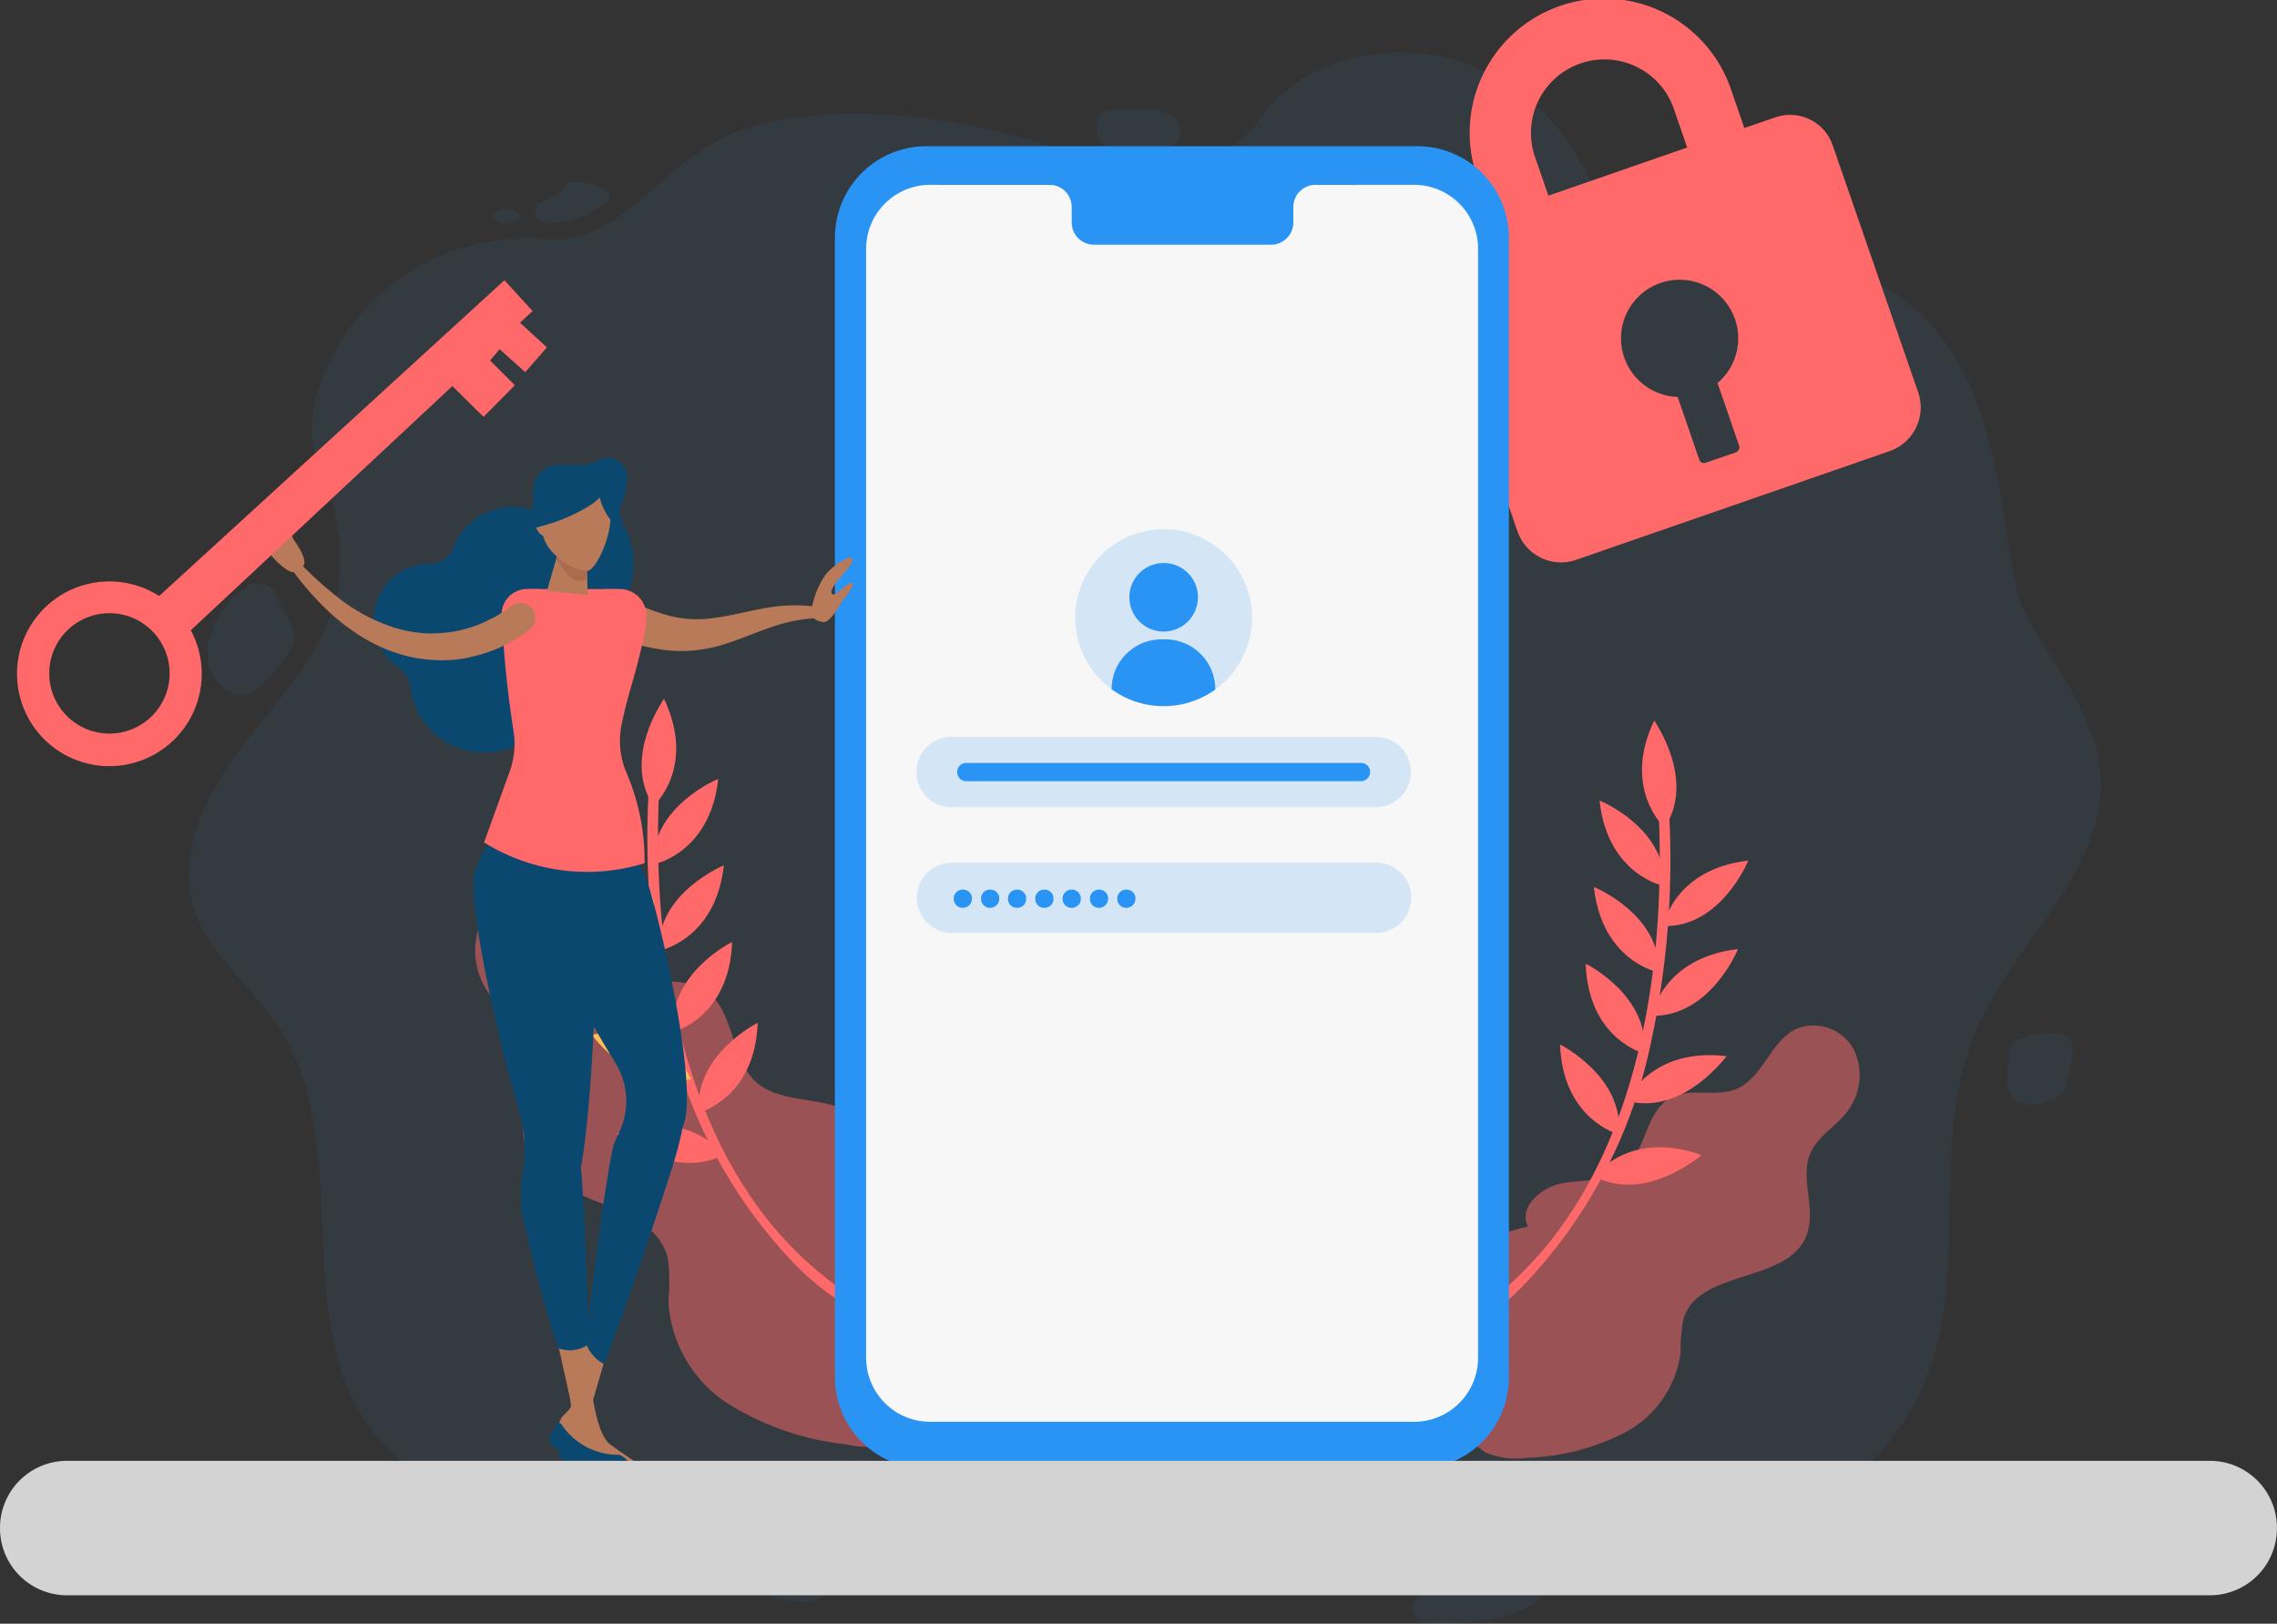 <svg xmlns="http://www.w3.org/2000/svg" xmlns:xlink="http://www.w3.org/1999/xlink" width="158.896" height="113.305" viewBox="0 0 158.896 113.305">
  <rect x="0" y="0" width="158.896" height="113.305" fill="#333333" stroke="none"/>
  <defs>
    <clipPath id="clip-path">
      <circle id="Ellipse_14" data-name="Ellipse 14" cx="6.174" cy="6.174" r="6.174"/>
    </clipPath>
  </defs>
  <g id="my-password" transform="translate(-270 -394.188)">
    <g id="Group_69" data-name="Group 69" transform="translate(283.169 397.858)" opacity="0.07">
      <g id="Group_68" data-name="Group 68">
        <path id="Path_123" data-name="Path 123" d="M441.745,445.595c2,3.662,4.933,7.112,5.175,11.229.393,6.628-6.053,11.592-8.686,17.736-3.238,7.536-.515,16.4-3.39,24.061a19.02,19.02,0,0,1-13.166,11.44c-4.479,1.09-9.2.605-13.831.636-13.135.121-26.24,4.661-39.225,2.6-6.416-1.029-12.47-3.632-18.886-4.449-7.718-1-16.707.212-22.215-5.024-7.718-7.324-2-20.793-7.778-29.57-1.876-2.845-4.873-5.054-5.872-8.232-1.18-3.753.726-7.718,3.087-10.926,2.361-3.178,5.3-6.114,6.568-9.836,1.15-3.359.454-7.022-.968-10.29-2.179-5.024,3.9-16.525,16.011-15.647,5.539.393,8.051-6.023,14.134-7.809,6.961-2.028,15.708-.393,20.823,1.3,5.206,1.725,11.652,2.633,14.649-1.786,4.207-6.265,16.8-7.234,22.457,2.936,2.058,3.692,3.9,6.6,8.293,6.3C442.713,418.719,438.748,440.177,441.745,445.595ZM376.885,411.3c0,.847,0,2.3,3.753,2.058,1.15-.061,2.088-.7,2.088-1.544s-.938-1.544-2.088-1.544C379.488,410.3,376.885,409.942,376.885,411.3ZM339.93,415.45a.6.6,0,0,0-.242.3,2.421,2.421,0,0,1-1.09.787,1.914,1.914,0,0,0-.7.363.742.742,0,0,0,.061,1.09,1.406,1.406,0,0,0,1,.212,6.481,6.481,0,0,0,3.6-1.332C343.865,415.813,340.657,415.057,339.93,415.45Zm-3.571,1.937a1.471,1.471,0,0,0-1.453.091.477.477,0,0,0-.212.212c-.061.212.212.363.424.424a1.725,1.725,0,0,0,1.029.091C336.48,418.113,336.813,417.69,336.359,417.387Zm-16.586,27.148a1.452,1.452,0,0,0-2.27-.908,4.294,4.294,0,0,0-1.6,1.6,5.2,5.2,0,0,0-1.09,3.36,3.168,3.168,0,0,0,1.332,2.209,1.846,1.846,0,0,0,1.029.363,1.97,1.97,0,0,0,1.12-.484,11.334,11.334,0,0,0,1.907-2.088,2.872,2.872,0,0,0,.666-1.271C321.014,446.261,320.076,445.443,319.773,444.535ZM441.442,475.1a1.22,1.22,0,0,0-.938,1.241,12.688,12.688,0,0,0-.091,1.513,2.025,2.025,0,0,0,.484,1.544,2.36,2.36,0,0,0,2.209.121,2.19,2.19,0,0,0,1.15-.575,1.725,1.725,0,0,0,.333-.847c.182-1,.726-2.512.121-3.057C444.045,474.5,442.5,474.68,441.442,475.1ZM399.4,513.965a1.975,1.975,0,0,0-.393.484,1.042,1.042,0,0,0,.545,1.392,1.717,1.717,0,0,0,.878.091c2.512-.03,5.206-.121,7.2-1.574.242-.182.484-.424.454-.7-.061-.363-.484-.514-.847-.575C404.729,512.634,401.4,512.089,399.4,513.965Zm-47.517-3.874c-2.179-.3-5.629-.7-5.629,1.059,0,.666,3.087,1.3,3.571,1.422a40.385,40.385,0,0,1,4.57,1.513c2.845,1.059,5.145-.363,2.875-1.967A11.652,11.652,0,0,0,351.885,510.091Z" transform="translate(-313.512 -406.314)" fill="#2a94f4"/>
      </g>
    </g>
    <g id="Group_70" data-name="Group 70" transform="translate(369.785 465.725)" opacity="0.51">
      <path id="Path_124" data-name="Path 124" d="M606.538,644.607c-.7-1.332.908-2.754,2.391-3.027s3.148-.061,4.3-1c1.574-1.241,1.483-3.935,3.208-4.933,1.392-.787,3.238-.03,4.691-.666,1.816-.787,2.331-3.329,4.146-4.177a3.2,3.2,0,0,1,4.025,1.483,4.209,4.209,0,0,1-.605,4.449c-.787.938-1.967,1.634-2.452,2.754-.757,1.786.454,3.935-.272,5.751-1.3,3.329-7.476,2.331-8.565,5.751a10.346,10.346,0,0,0-.212,2.391,7.428,7.428,0,0,1-3.9,5.6,16.137,16.137,0,0,1-6.84,1.755,5.313,5.313,0,0,1-2.845-.363,4.654,4.654,0,0,1-1.816-2c-2.845-5.115-4.025-11.834,4.752-13.771" transform="translate(-599.696 -630.548)" fill="#ff696a"/>
    </g>
    <g id="Group_71" data-name="Group 71" transform="translate(303.153 456.142)" opacity="0.51">
      <path id="Path_125" data-name="Path 125" d="M406.919,617.9c.969-1.574-.847-3.45-2.633-3.9s-3.813-.363-5.175-1.6c-1.786-1.665-1.453-4.964-3.481-6.326-1.634-1.09-3.935-.333-5.69-1.241-2.179-1.12-2.542-4.3-4.661-5.508a3.942,3.942,0,0,0-5.085,1.453,5.127,5.127,0,0,0,.333,5.508c.878,1.241,2.24,2.179,2.754,3.6.787,2.24-.908,4.782-.212,7.052,1.3,4.207,8.959,3.541,9.927,7.839a13.582,13.582,0,0,1,.03,2.936,9.119,9.119,0,0,0,4.267,7.234,19.593,19.593,0,0,0,8.2,2.784,6.276,6.276,0,0,0,3.511-.182,5.817,5.817,0,0,0,2.421-2.27c3.965-6.083,6.023-14.195-4.51-17.373" transform="translate(-379.54 -598.886)" fill="#ff696a"/>
    </g>
    <path id="Path_126" data-name="Path 126" d="M623.7,402.394l-2.119.726-.908-2.633a9.371,9.371,0,1,0-17.705,6.144l.908,2.633-2.119.726a3.186,3.186,0,0,0-1.967,4.056l5.962,17.221a3.215,3.215,0,0,0,4.056,2l21.912-7.6a3.235,3.235,0,0,0,2-4.086l-5.962-17.221A3.139,3.139,0,0,0,623.7,402.394ZM607,405.209a5.126,5.126,0,1,1,9.685-3.359l.908,2.633-9.685,3.359Zm12.712,15.708,1.513,4.389a.392.392,0,0,1-.242.454l-2.119.726a.339.339,0,0,1-.424-.212l-1.513-4.389a4.089,4.089,0,1,1,2.784-.969Z" transform="translate(-229.856)" fill="#ff696a"/>
    <g id="Group_73" data-name="Group 73" transform="translate(370.576 444.463)">
      <g id="Group_72" data-name="Group 72" transform="translate(0 5.822)">
        <path id="Path_127" data-name="Path 127" d="M602.85,616.9a18.615,18.615,0,0,0,5.66-4.267,34.676,34.676,0,0,0,8.384-16.222,60.619,60.619,0,0,0,1.3-16.525c-.03-.454-.757-.484-.726,0,.605,12.439-1.876,27.663-12.984,35.229a12.849,12.849,0,0,1-1.967,1.15c-.454.182-.091.817.333.636Z" transform="translate(-602.307 -579.537)" fill="#ff696a"/>
      </g>
      <path id="Path_128" data-name="Path 128" d="M650.8,617.661s.7-4.025,6.023-4.661C656.853,613,654.886,617.752,650.8,617.661Z" transform="translate(-636.123 -597.05)" fill="#ff696a"/>
      <path id="Path_129" data-name="Path 129" d="M645.1,640.65s1.634-3.753,6.961-3.117C652.031,637.533,649.035,641.71,645.1,640.65Z" transform="translate(-632.148 -614.107)" fill="#ff696a"/>
      <path id="Path_130" data-name="Path 130" d="M637.6,660.726s2.421-3.3,7.476-1.483C645.076,659.243,641.2,662.633,637.6,660.726Z" transform="translate(-626.918 -628.917)" fill="#ff696a"/>
      <path id="Path_131" data-name="Path 131" d="M653.5,597.17s.7-3.965,5.932-4.57C659.432,592.6,657.525,597.291,653.5,597.17Z" transform="translate(-638.006 -582.824)" fill="#ff696a"/>
      <path id="Path_132" data-name="Path 132" d="M650.169,567.776s-3-2.694-.726-7.476C649.442,560.33,652.378,564.416,650.169,567.776Z" transform="translate(-634.584 -560.3)" fill="#ff696a"/>
      <path id="Path_133" data-name="Path 133" d="M643.34,584.762s-3.965-.726-4.54-5.962C638.83,578.769,643.491,580.736,643.34,584.762Z" transform="translate(-627.755 -573.2)" fill="#ff696a"/>
      <path id="Path_134" data-name="Path 134" d="M642.04,604.662s-3.965-.726-4.54-5.962C637.53,598.7,642.191,600.637,642.04,604.662Z" transform="translate(-626.849 -587.078)" fill="#ff696a"/>
      <path id="Path_135" data-name="Path 135" d="M639.686,622.664s-3.9-1-4.086-6.265C635.6,616.369,640.11,618.639,639.686,622.664Z" transform="translate(-625.524 -599.42)" fill="#ff696a"/>
      <path id="Path_136" data-name="Path 136" d="M633.786,641.265s-3.9-1-4.086-6.265C629.7,635,634.21,637.27,633.786,641.265Z" transform="translate(-621.409 -612.391)" fill="#ff696a"/>
    </g>
    <g id="Group_75" data-name="Group 75" transform="translate(309.739 442.95)">
      <g id="Group_74" data-name="Group 74" transform="translate(5.459 5.822)">
        <path id="Path_137" data-name="Path 137" d="M434.76,611.9a18.615,18.615,0,0,1-5.66-4.267,34.677,34.677,0,0,1-8.384-16.222,60.617,60.617,0,0,1-1.3-16.525c.03-.454.757-.484.726,0-.605,12.439,1.876,27.663,12.984,35.229a12.844,12.844,0,0,0,1.967,1.15c.454.182.091.817-.333.636Z" transform="translate(-419.336 -574.537)" fill="#ff696a"/>
      </g>
      <path id="Path_138" data-name="Path 138" d="M409.722,612.661s-.7-4.025-6.023-4.661C403.669,608,405.636,612.752,409.722,612.661Z" transform="translate(-402.973 -592.05)" fill="#ffbe55"/>
      <path id="Path_139" data-name="Path 139" d="M413.361,635.65s-1.634-3.753-6.961-3.117C406.4,632.533,409.4,636.71,413.361,635.65Z" transform="translate(-404.856 -609.107)" fill="#ffbe55"/>
      <path id="Path_140" data-name="Path 140" d="M419.675,655.726s-2.421-3.3-7.476-1.483C412.169,654.243,416.043,657.633,419.675,655.726Z" transform="translate(-408.901 -623.917)" fill="#ff696a"/>
      <path id="Path_141" data-name="Path 141" d="M407.232,592.17s-.7-3.965-5.932-4.57C401.3,587.6,403.207,592.291,407.232,592.17Z" transform="translate(-401.3 -577.824)" fill="#ffbe55"/>
      <path id="Path_142" data-name="Path 142" d="M418.772,562.776s3-2.694.726-7.476C419.5,555.33,416.533,559.416,418.772,562.776Z" transform="translate(-412.901 -555.3)" fill="#ff696a"/>
      <path id="Path_143" data-name="Path 143" d="M420.592,579.762s3.965-.726,4.54-5.962C425.132,573.769,420.44,575.736,420.592,579.762Z" transform="translate(-414.75 -568.2)" fill="#ff696a"/>
      <path id="Path_144" data-name="Path 144" d="M421.892,599.662s3.965-.726,4.54-5.962C426.432,593.7,421.74,595.637,421.892,599.662Z" transform="translate(-415.657 -582.078)" fill="#ff696a"/>
      <path id="Path_145" data-name="Path 145" d="M425.235,617.664s3.9-1,4.086-6.265C429.321,611.369,424.812,613.639,425.235,617.664Z" transform="translate(-417.971 -594.42)" fill="#ff696a"/>
      <path id="Path_146" data-name="Path 146" d="M431.135,636.265s3.9-1,4.086-6.265C435.221,630,430.712,632.27,431.135,636.265Z" transform="translate(-422.086 -607.391)" fill="#ff696a"/>
    </g>
    <g id="Group_79" data-name="Group 79" transform="translate(328.262 404.391)">
      <path id="Path_147" data-name="Path 147" d="M503.177,520.18H468.886a6.387,6.387,0,0,1-6.386-6.386V434.286a6.387,6.387,0,0,1,6.386-6.386h34.261a6.387,6.387,0,0,1,6.386,6.386v79.508A6.362,6.362,0,0,1,503.177,520.18Z" transform="translate(-462.5 -427.9)" fill="#2a94f4"/>
      <path id="Path_148" data-name="Path 148" d="M507.926,523.118H474.179a4.469,4.469,0,0,1-4.479-4.479V441.279a4.469,4.469,0,0,1,4.479-4.479h33.746a4.469,4.469,0,0,1,4.479,4.479v77.359A4.469,4.469,0,0,1,507.926,523.118Z" transform="translate(-467.521 -434.106)" fill="#f7f7f7"/>
      <path id="Path_149" data-name="Path 149" d="M515.137,434.987h-2.784a1.55,1.55,0,0,0-1.544,1.544v1.09a1.55,1.55,0,0,1-1.544,1.544H496.887a1.55,1.55,0,0,1-1.543-1.544v-1.09a1.55,1.55,0,0,0-1.544-1.544h-7.9V434.2h29.237Z" transform="translate(-478.818 -432.293)" fill="#2a94f4"/>
      <g id="Group_78" data-name="Group 78" transform="translate(16.767 26.725)">
        <circle id="Ellipse_13" data-name="Ellipse 13" cx="6.174" cy="6.174" r="6.174" fill="#2a94f4" opacity="0.17"/>
        <g id="Group_77" data-name="Group 77">
          <g id="Group_76" data-name="Group 76" clip-path="url(#clip-path)">
            <path id="Path_150" data-name="Path 150" d="M532.323,526.391A2.391,2.391,0,1,1,529.932,524,2.377,2.377,0,0,1,532.323,526.391Zm1.211,9.836v-3.42a3.481,3.481,0,0,0-3.481-3.481h-.272a3.481,3.481,0,0,0-3.481,3.481v3.42a.956.956,0,0,0,.969.969h5.3A.956.956,0,0,0,533.534,536.227Z" transform="translate(-523.758 -521.639)" fill="#2a94f4"/>
          </g>
        </g>
      </g>
      <path id="Path_151" data-name="Path 151" d="M513.352,569h-29.6a2.441,2.441,0,0,1-2.451-2.452h0a2.441,2.441,0,0,1,2.451-2.452h29.6a2.441,2.441,0,0,1,2.452,2.452h0A2.461,2.461,0,0,1,513.352,569Z" transform="translate(-475.61 -522.878)" fill="#2a94f4" opacity="0.17"/>
      <path id="Path_152" data-name="Path 152" d="M518.877,571.371H491.336a.621.621,0,0,1-.636-.636h0a.621.621,0,0,1,.636-.636h27.542a.621.621,0,0,1,.636.636h0A.639.639,0,0,1,518.877,571.371Z" transform="translate(-482.165 -527.062)" fill="#2a94f4"/>
      <path id="Path_153" data-name="Path 153" d="M513.452,598h-29.6a2.441,2.441,0,0,1-2.452-2.452h0a2.441,2.441,0,0,1,2.452-2.452h29.6a2.441,2.441,0,0,1,2.451,2.452h0A2.461,2.461,0,0,1,513.452,598Z" transform="translate(-475.68 -543.101)" fill="#2a94f4" opacity="0.17"/>
      <path id="Path_154" data-name="Path 154" d="M490.536,600.571h0a.621.621,0,0,1-.636-.636h0a.621.621,0,0,1,.636-.636h0a.621.621,0,0,1,.636.636h0A.639.639,0,0,1,490.536,600.571Zm2.542-.636h0a.621.621,0,0,0-.636-.636h0a.621.621,0,0,0-.636.636h0a.621.621,0,0,0,.636.636h0A.639.639,0,0,0,493.078,599.936Zm1.877,0h0a.621.621,0,0,0-.636-.636h0a.621.621,0,0,0-.636.636h0a.621.621,0,0,0,.636.636h0A.621.621,0,0,0,494.954,599.936Zm1.907,0h0a.621.621,0,0,0-.636-.636h0a.621.621,0,0,0-.636.636h0a.621.621,0,0,0,.636.636h0A.621.621,0,0,0,496.861,599.936Zm1.907,0h0a.621.621,0,0,0-.636-.636h0a.621.621,0,0,0-.636.636h0a.621.621,0,0,0,.636.636h0A.621.621,0,0,0,498.768,599.936Zm1.907,0h0a.621.621,0,0,0-.636-.636h0a.621.621,0,0,0-.636.636h0a.621.621,0,0,0,.636.636h0A.639.639,0,0,0,500.675,599.936Zm1.907,0h0a.621.621,0,0,0-.636-.636h0a.621.621,0,0,0-.636.636h0a.621.621,0,0,0,.636.636h0A.639.639,0,0,0,502.581,599.936Z" transform="translate(-481.607 -547.424)" fill="#2a94f4"/>
    </g>
    <g id="Group_81" data-name="Group 81" transform="translate(287.897 426.131)">
      <path id="Path_155" data-name="Path 155" d="M400.734,703s-.636,3.511-.787,4.116a2.768,2.768,0,0,1-.847,1.211,1.536,1.536,0,0,0-.272.545.556.556,0,0,0,.061.484c1.6,2.573,4.964,3.057,4.994,2.845.061-.393-.575-1.059-1.3-1.332a2.313,2.313,0,0,1-1.453-1.665h0a3.476,3.476,0,0,1,.03-1.846l.787-2.694Z" transform="translate(-377.711 -641.478)" fill="#b97a59"/>
      <path id="Path_156" data-name="Path 156" d="M398.7,702.7l.787,3.541a4.723,4.723,0,0,1-.424,3.208h0a1.031,1.031,0,0,0,.545,1.453c1.907.666,5.569,1.967,5.72,1.816.847-.7-1.362-1.876-3-3.087-1.09-.817-1.513-4.691-1.6-7.627l-1.755.454A.287.287,0,0,0,398.7,702.7Z" transform="translate(-377.645 -640.781)" fill="#b97a59"/>
      <path id="Path_157" data-name="Path 157" d="M402.07,727.362a13.635,13.635,0,0,0,2.421.454.578.578,0,0,1,.242.091c.757.575,1.15,1.18.7,1.543-.182.151-4.51-1.392-6.174-1.967a.612.612,0,0,1-.333-.878l.333-.605A13.426,13.426,0,0,0,402.07,727.362Z" transform="translate(-377.746 -657.517)" fill="#0b4870"/>
      <path id="Path_158" data-name="Path 158" d="M395.334,584.188c-2,.7-3.238,3.42-2.33,5.962a78.812,78.812,0,0,0,5.478,10.563,5.074,5.074,0,0,1,.242,4.994,6.135,6.135,0,0,0-.333.787c-.393,1.332-1.423,8.838-1.937,13.831a2.65,2.65,0,0,0,1.271,1.453c1.755-4.51,4.419-12.621,4.843-14.043a21.773,21.773,0,0,0,.636-2.512c1.211-2.542-1.634-14.74-2.482-17.13C399.813,585.58,397.3,583.492,395.334,584.188Z" transform="translate(-373.461 -558.531)" fill="#0b4870"/>
      <ellipse id="Ellipse_15" data-name="Ellipse 15" cx="3.208" cy="4.146" rx="3.208" ry="4.146" transform="translate(19.905 3.23)" fill="#0b4870"/>
      <path id="Path_159" data-name="Path 159" d="M370.319,515.44a4.468,4.468,0,0,0-8.656-1.453,1.6,1.6,0,0,1-1.513,1.029,4.265,4.265,0,0,0-.847.091,3.967,3.967,0,0,0-1.422,7.173,2.027,2.027,0,0,1,.847,1.483,5.18,5.18,0,0,0,5.72,4.419,5.2,5.2,0,0,0,3.3-8.626A4.434,4.434,0,0,0,370.319,515.44Z" transform="translate(-347.962 -507.64)" fill="#0b4870"/>
      <path id="Path_160" data-name="Path 160" d="M405.5,503.582s1.816,1.15,1.574,2.663c0,0,.969-.7,1.18-3.027C408.436,501.584,405.5,503.582,405.5,503.582Z" transform="translate(-382.386 -501.714)" fill="#0b4870"/>
      <path id="Path_161" data-name="Path 161" d="M410.458,532.182a13.927,13.927,0,0,0,2.936,1.12,8.122,8.122,0,0,0,3.087.091c1.09-.151,2.209-.454,3.42-.666a11.468,11.468,0,0,1,3.662-.091.406.406,0,0,1,.333.454.387.387,0,0,1-.363.333h0a11.222,11.222,0,0,0-3.3.666c-1.059.363-2.149.847-3.36,1.211a9.788,9.788,0,0,1-3.874.363,14.1,14.1,0,0,1-3.723-1,1.38,1.38,0,0,1,1-2.573c.03,0,.061.03.091.03Z" transform="translate(-384.409 -522.233)" fill="#b97a59"/>
      <path id="Path_162" data-name="Path 162" d="M393.644,539.988c.726-2.179,2.179-6.81,2.058-8.293A1.847,1.847,0,0,0,393.855,530H387.53a1.938,1.938,0,0,0-1.937,1.876,46.946,46.946,0,0,0,1.271,8.142h6.78Z" transform="translate(-368.502 -520.838)" fill="#ff696a"/>
      <path id="Path_163" data-name="Path 163" d="M387.07,617.993a.372.372,0,0,0,.151-.3c-.121-4.631-.424-10.532-.515-11.652a2.085,2.085,0,0,0-.06-.393c1-5.478,1.15-17.221,1.241-19.279.121-2.694-1.513-5.751-3.6-5.872-2.119-.091-4.389,2.088-5.054,4.57-.454,1.634,1.271,10.351,3.148,16.676a9.328,9.328,0,0,1,.242,4.086,11.722,11.722,0,0,0-.121,2.663,89.426,89.426,0,0,0,2.512,9.534.257.257,0,0,0,.242.212A2.257,2.257,0,0,0,387.07,617.993Z" transform="translate(-364.017 -556.048)" fill="#0b4870"/>
      <path id="Path_164" data-name="Path 164" d="M383.386,542.742a5.705,5.705,0,0,0,.272-2.845,71.505,71.505,0,0,1-.817-8.2A1.744,1.744,0,0,1,384.6,530h.938a2.378,2.378,0,0,0,2.27,1.453,2.348,2.348,0,0,0,2.27-1.453h.878a5.682,5.682,0,0,0,1.029,6.3c-.3,1.09-.575,2.149-.757,3.027a5.7,5.7,0,0,0,.333,3.541,15.554,15.554,0,0,1,1.241,6.265,13.611,13.611,0,0,1-11.2-1.453Z" transform="translate(-365.72 -520.838)" fill="#ff696a"/>
      <g id="Group_80" data-name="Group 80" transform="translate(20.269 6.166)">
        <path id="Path_165" data-name="Path 165" d="M398.945,523.52l-2.845-.3.908-3.117,1.846.212Z" transform="translate(-396.1 -520.1)" fill="#b97a59"/>
      </g>
      <path id="Path_166" data-name="Path 166" d="M400.319,520.242,398.472,520l-.272.969c.424.454.938,1.483,1.6,1.483a1,1,0,0,0,.575-.182Z" transform="translate(-377.296 -513.865)" fill="#aa6b4f"/>
      <path id="Path_167" data-name="Path 167" d="M398.078,511.923a3.5,3.5,0,0,1-2.24-1.12,2.74,2.74,0,0,1-.938-1.846V505.9h4.691a8.386,8.386,0,0,1,0,3.238C399.349,510.349,398.562,511.923,398.078,511.923Z" transform="translate(-374.995 -504.032)" fill="#b97a59"/>
      <path id="Path_168" data-name="Path 168" d="M394.362,511.656c0,.605-.272,1.09-.636,1.09s-.726-.787-.726-1.362a.7.7,0,0,1,.726-.787C394.09,510.567,394.362,511.051,394.362,511.656Z" transform="translate(-373.67 -507.307)" fill="#b97a59"/>
      <path id="Path_169" data-name="Path 169" d="M392.93,501.96a1.744,1.744,0,0,1,1.725-1.725h1.574a2.566,2.566,0,0,0,1.271-.333,1.258,1.258,0,0,1,1.634.3c.424.545.605,1.3-.454,2-.515.333-1.271-.03-1.786.121h-1.483a.9.9,0,0,0-.878.878.569.569,0,0,1-.575.545H393.9l-.212-.726-.787,1.059V501.96Z" transform="translate(-373.6 -499.729)" fill="#0b4870"/>
      <path id="Path_170" data-name="Path 170" d="M459.226,525.817s-.757,1.483-1.271,1.392-.878-.212-.787-1a5.948,5.948,0,0,1,.969-2.33,4.238,4.238,0,0,1,1.665-1.18c.575.03-.272.938-.666,1.422-.393.454-.787,1.029-.515,1.15s.969-.817,1.332-.787S459.226,525.817,459.226,525.817Z" transform="translate(-418.407 -515.747)" fill="#b97a59"/>
      <path id="Path_171" data-name="Path 171" d="M395.632,502.771c-.151.7.061,1.09-2.209,2.179-2.3,1.09-3,.636-3.723,1.786a3.936,3.936,0,0,1,1.574-2.6c1.271-.666,3.45-1.09,4.146-2.633A3.193,3.193,0,0,1,395.632,502.771Z" transform="translate(-371.368 -500.964)" fill="#0b4870"/>
      <path id="Path_172" data-name="Path 172" d="M352.622,527.005a2.652,2.652,0,0,0-.3.242l-.272.182a5.252,5.252,0,0,1-.545.333c-.363.212-.757.393-1.15.575a11.619,11.619,0,0,1-2.482.7,10.211,10.211,0,0,1-5.054-.605,11.774,11.774,0,0,1-2.209-1.15,15.822,15.822,0,0,1-1.937-1.513,20.849,20.849,0,0,1-3.087-3.662.3.3,0,0,1,.091-.424.287.287,0,0,1,.393.061h0a25.022,25.022,0,0,0,3.359,3.117,12.661,12.661,0,0,0,3.9,2.028,10.07,10.07,0,0,0,2.088.363,9.708,9.708,0,0,0,2.088-.151,9.045,9.045,0,0,0,2-.636c.3-.151.636-.3.938-.484.151-.091.3-.182.424-.272.061-.061.151-.091.212-.151l.182-.121.061-.061a1.045,1.045,0,1,1,1.3,1.634Z" transform="translate(-333.594 -514.998)" fill="#b97a59"/>
      <path id="Path_173" data-name="Path 173" d="M407.784,505.045a4.413,4.413,0,0,0,2.149,3.481,7.745,7.745,0,0,1-.847-2.936C409.146,504.409,407.663,504.227,407.784,505.045Z" transform="translate(-383.974 -503.086)" fill="#0b4870"/>
      <path id="Path_174" data-name="Path 174" d="M396.823,723.745a.463.463,0,0,1-.121-.545c.091-.151.3-.545.454-.847a.2.2,0,0,1,.333-.03,4.738,4.738,0,0,0,4.056,2.149c.575.242,1.059.938,1,1.271a2.093,2.093,0,0,1-1.513-.03C397.458,724.532,396.823,723.745,396.823,723.745Z" transform="translate(-376.221 -654.899)" fill="#0b4870"/>
      <path id="Path_175" data-name="Path 175" d="M331.725,513.915s1,1.332.7,1.786-.605.7-1.241.272a5.731,5.731,0,0,1-1.695-1.937,4.428,4.428,0,0,1-.333-2.028c.3-.514.757.666,1,1.241s.575,1.18.817.969c.242-.182-.333-1.241-.121-1.544C331.059,512.341,331.725,513.915,331.725,513.915Z" transform="translate(-329.131 -508.203)" fill="#b97a59"/>
    </g>
    <path id="Path_176" data-name="Path 176" d="M424.2,740.382H274.691A4.676,4.676,0,0,1,270,735.691h0A4.676,4.676,0,0,1,274.691,731H424.2a4.676,4.676,0,0,1,4.691,4.691h0A4.676,4.676,0,0,1,424.2,740.382Z" transform="translate(0 -234.873)" fill="#d3d3d3"/>
    <path id="Path_177" data-name="Path 177" d="M309.911,460.949l-1.967-2.149-24.092,22.034a6.445,6.445,0,1,0,2.542,3.117,7.741,7.741,0,0,0-.333-.726l18.25-17.04,2.179,2.149,2.179-2.209-1.725-1.725.666-.787,1.786,1.6,1.513-1.725-1.876-1.725Zm-28.026,29.207a4.2,4.2,0,1,1,2.421-5.418A4.194,4.194,0,0,1,281.885,490.155Z" transform="translate(-2.745 -45.056)" fill="#ff696a"/>
  </g>
</svg>

